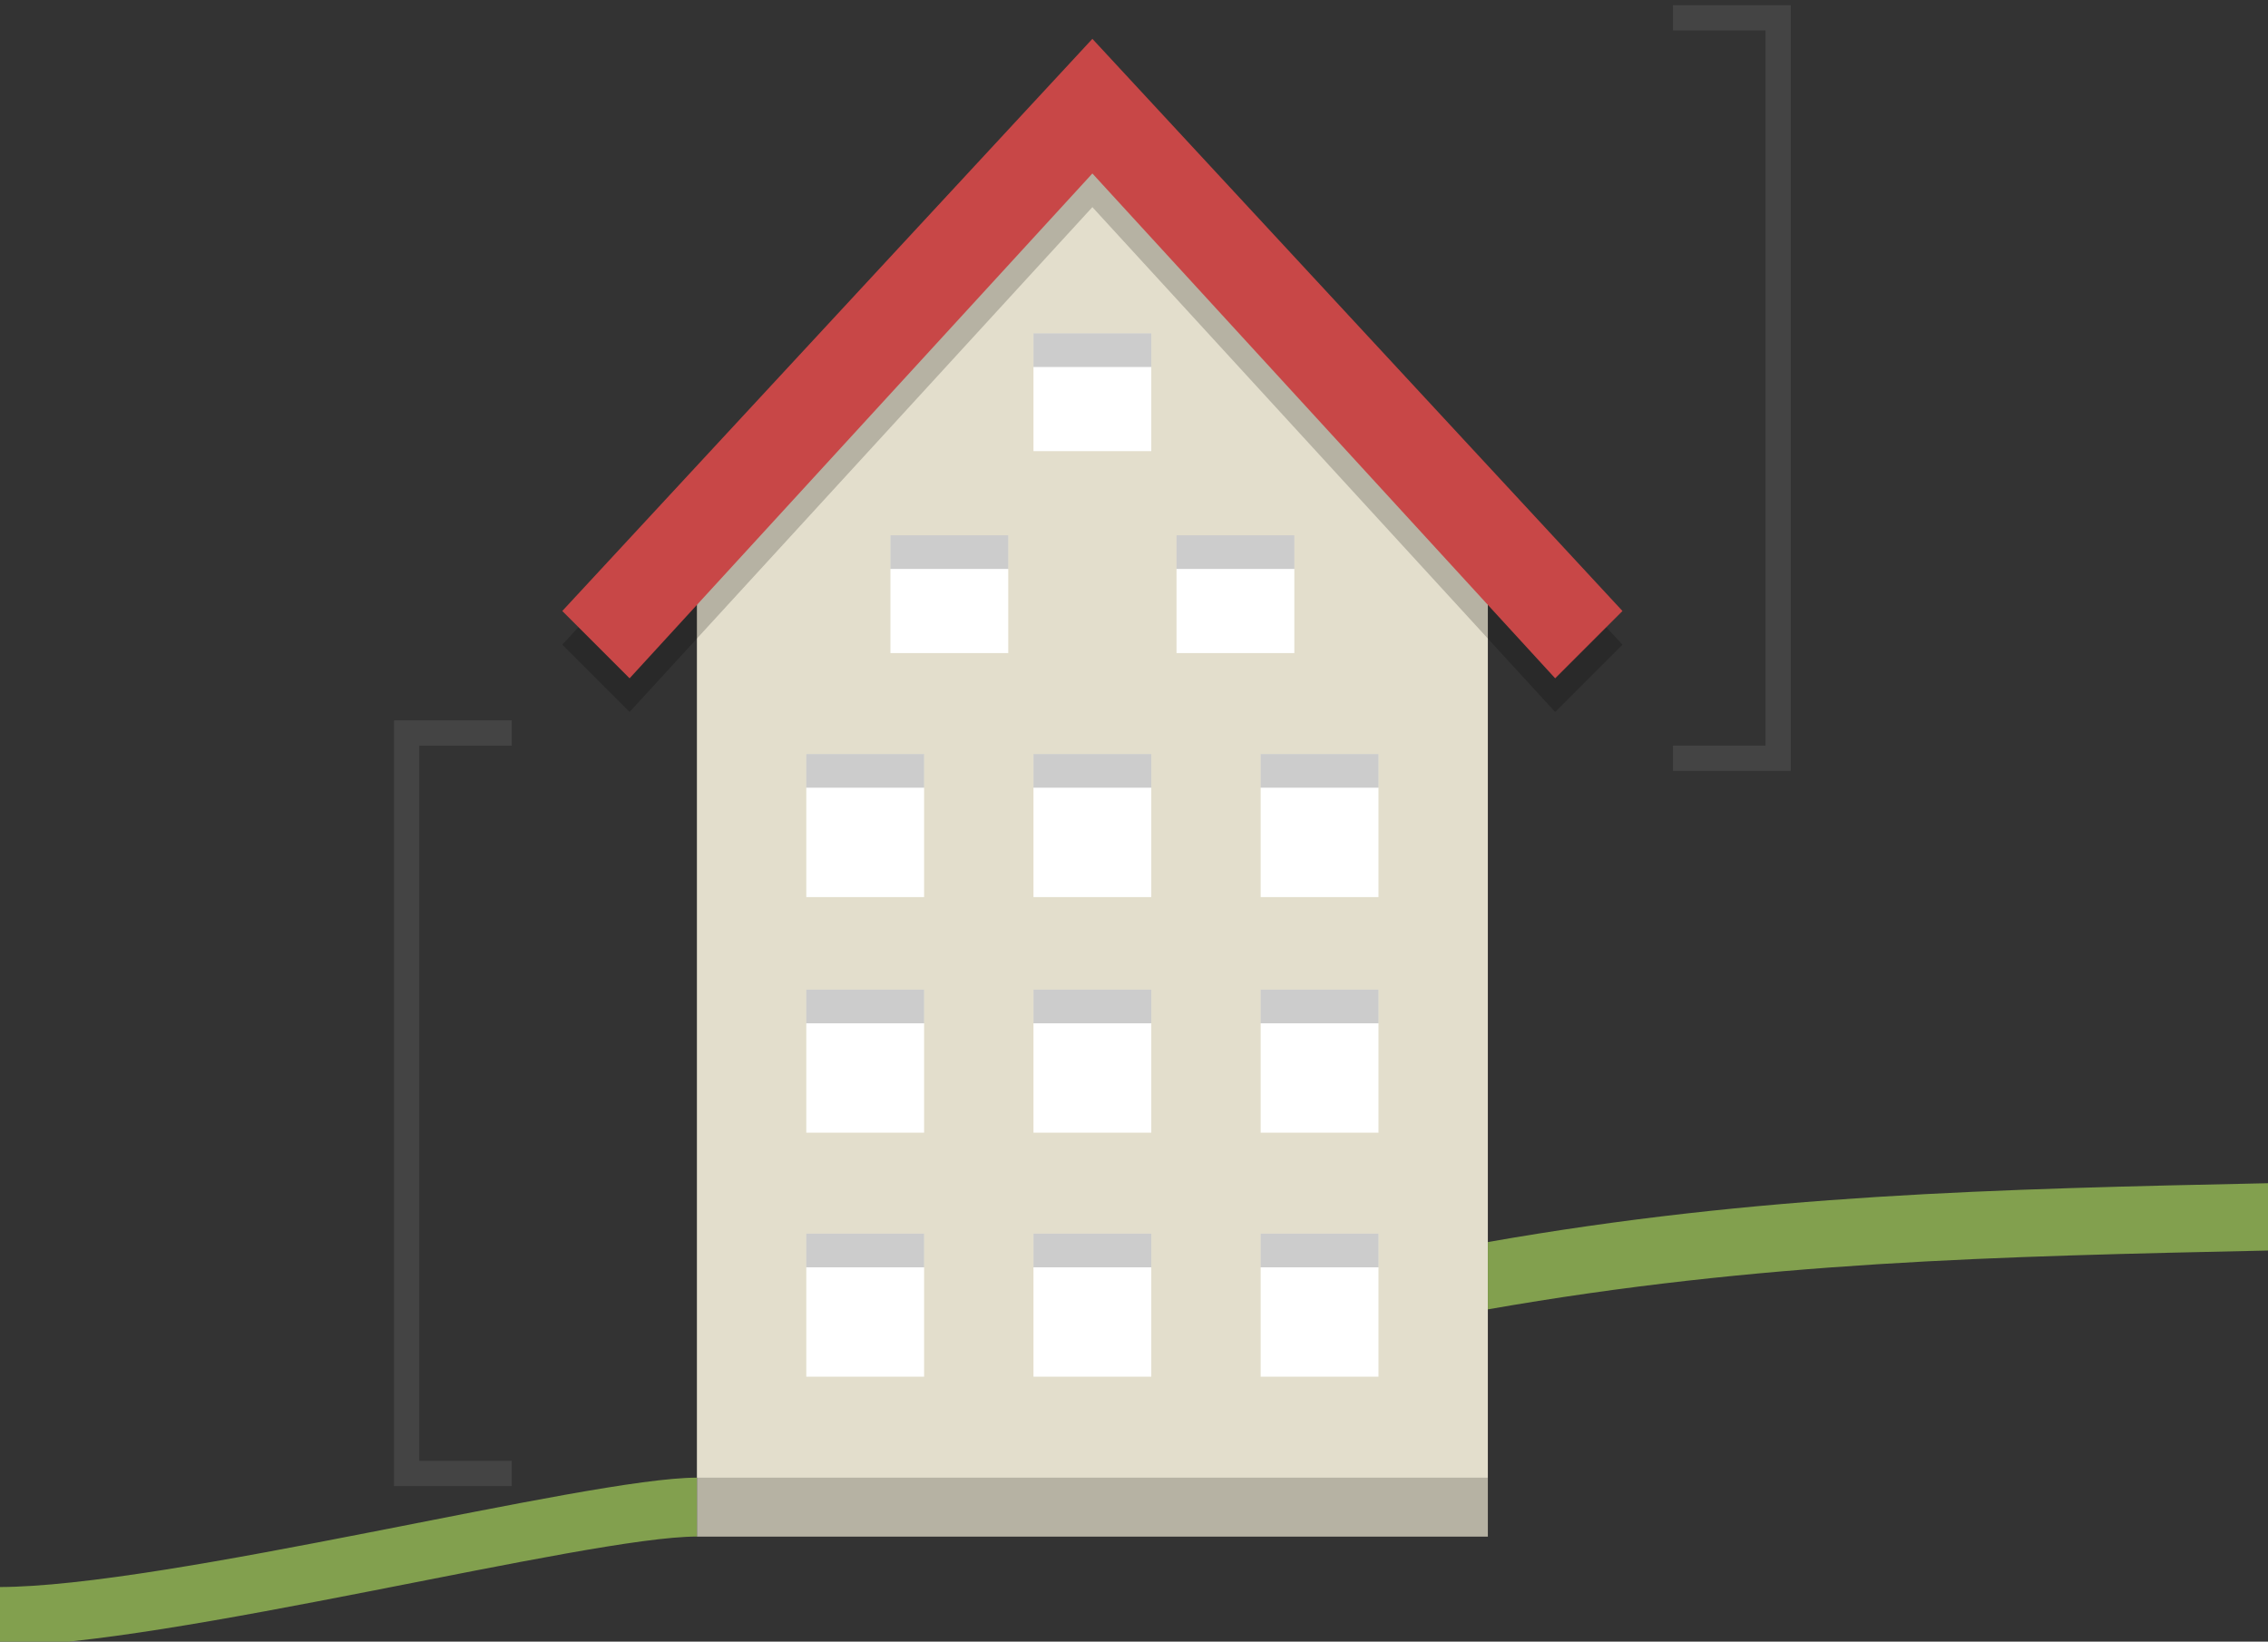 <svg xmlns:dc="http://purl.org/dc/elements/1.1/" xmlns:cc="http://creativecommons.org/ns#" xmlns:rdf="http://www.w3.org/1999/02/22-rdf-syntax-ns#" xmlns:svg="http://www.w3.org/2000/svg" xmlns="http://www.w3.org/2000/svg" width="239" height="173" viewBox="0 0 239 173" version="1.1" id="svg4947"><rect x="0" y="0" width="239" height="173" fill="#333333" stroke="none"/><g id="layer1" transform="translate(0,-251.227)"><g transform="matrix(0.053,0,0,-0.053,99.333,137.295)" id="building_levels"><g id="g4563" transform="matrix(3.346,0,0,3.346,-949.766,-4659.283)"><path id="path5545" d="M 372.84,651.953 137.84,391.953 v -555 h 470 v 555 z" fill="#e3decc" fill-opacity="1" fill-rule="evenodd" stroke="none" stroke-width="5px" stroke-linecap="butt" stroke-linejoin="miter" stroke-opacity="1"/><path id="path5639-3" d="M 372.84,706.953 57.84,366.953 l 40,-40 275,300 275,-300 40,40 z" fill="#000000" fill-opacity="0.2" fill-rule="evenodd" stroke="none" stroke-width="5px" stroke-linecap="butt" stroke-linejoin="miter" stroke-opacity="1"/><path id="path5639" d="M 372.84,726.953 57.84,386.953 l 40,-40 275,300 275,-300 40,40 z" fill="#c84747" fill-opacity="1" fill-rule="evenodd" stroke="none" stroke-width="5px" stroke-linecap="butt" stroke-linejoin="miter" stroke-opacity="1"/><rect transform="scale(1,-1)" y="-431.953" x="422.84" height="70" width="70" id="rect5591-3-7-1-6-8" opacity="1" vector-effect="none" fill="#ffffff" fill-opacity="1" stroke="none" stroke-width="20" stroke-linecap="round" stroke-linejoin="miter" stroke-miterlimit="4" stroke-dasharray="none" stroke-dashoffset="0" stroke-opacity="1" paint-order="normal"/><rect transform="scale(1,-1)" y="-431.953" x="252.84" height="70" width="70" id="rect5591-3-7-5-4-7-5" opacity="1" vector-effect="none" fill="#ffffff" fill-opacity="1" stroke="none" stroke-width="20" stroke-linecap="round" stroke-linejoin="miter" stroke-miterlimit="4" stroke-dasharray="none" stroke-dashoffset="0" stroke-opacity="1" paint-order="normal"/><rect transform="scale(1,-1)" y="-301.953" x="337.84" height="85" width="70" id="rect5591-3-7-5-4-7-5-5" opacity="1" vector-effect="none" fill="#ffffff" fill-opacity="1" stroke="none" stroke-width="20" stroke-linecap="round" stroke-linejoin="miter" stroke-miterlimit="4" stroke-dasharray="none" stroke-dashoffset="0" stroke-opacity="1" paint-order="normal"/><rect transform="scale(1,-1)" y="-301.953" x="202.84" height="85" width="70" id="rect5591-3-7-5-4-7-5-5-5" opacity="1" vector-effect="none" fill="#ffffff" fill-opacity="1" stroke="none" stroke-width="20" stroke-linecap="round" stroke-linejoin="miter" stroke-miterlimit="4" stroke-dasharray="none" stroke-dashoffset="0" stroke-opacity="1" paint-order="normal"/><rect transform="scale(1,-1)" y="-301.953" x="472.84" height="85" width="70" id="rect5591-3-7-5-4-7-5-5-5-8" opacity="1" vector-effect="none" fill="#ffffff" fill-opacity="1" stroke="none" stroke-width="20" stroke-linecap="round" stroke-linejoin="miter" stroke-miterlimit="4" stroke-dasharray="none" stroke-dashoffset="0" stroke-opacity="1" paint-order="normal"/><rect transform="scale(1,-1)" y="-161.953" x="337.84" height="85" width="70" id="rect5591-3-7-5-4-7-5-5-3" opacity="1" vector-effect="none" fill="#ffffff" fill-opacity="1" stroke="none" stroke-width="20" stroke-linecap="round" stroke-linejoin="miter" stroke-miterlimit="4" stroke-dasharray="none" stroke-dashoffset="0" stroke-opacity="1" paint-order="normal"/><rect transform="scale(1,-1)" y="-161.953" x="202.84" height="85" width="70" id="rect5591-3-7-5-4-7-5-5-5-84" opacity="1" vector-effect="none" fill="#ffffff" fill-opacity="1" stroke="none" stroke-width="20" stroke-linecap="round" stroke-linejoin="miter" stroke-miterlimit="4" stroke-dasharray="none" stroke-dashoffset="0" stroke-opacity="1" paint-order="normal"/><rect transform="scale(1,-1)" y="-161.953" x="472.84" height="85" width="70" id="rect5591-3-7-5-4-7-5-5-5-8-8" opacity="1" vector-effect="none" fill="#ffffff" fill-opacity="1" stroke="none" stroke-width="20" stroke-linecap="round" stroke-linejoin="miter" stroke-miterlimit="4" stroke-dasharray="none" stroke-dashoffset="0" stroke-opacity="1" paint-order="normal"/><rect transform="scale(1,-1)" y="-16.953" x="337.84" height="85" width="70" id="rect5591-3-7-5-4-7-5-5-3-4" opacity="1" vector-effect="none" fill="#ffffff" fill-opacity="1" stroke="none" stroke-width="20" stroke-linecap="round" stroke-linejoin="miter" stroke-miterlimit="4" stroke-dasharray="none" stroke-dashoffset="0" stroke-opacity="1" paint-order="normal"/><rect transform="scale(1,-1)" y="-16.953" x="202.84" height="85" width="70" id="rect5591-3-7-5-4-7-5-5-5-84-6" opacity="1" vector-effect="none" fill="#ffffff" fill-opacity="1" stroke="none" stroke-width="20" stroke-linecap="round" stroke-linejoin="miter" stroke-miterlimit="4" stroke-dasharray="none" stroke-dashoffset="0" stroke-opacity="1" paint-order="normal"/><rect transform="scale(1,-1)" y="-16.953" x="472.84" height="85" width="70" id="rect5591-3-7-5-4-7-5-5-5-8-8-8" opacity="1" vector-effect="none" fill="#ffffff" fill-opacity="1" stroke="none" stroke-width="20" stroke-linecap="round" stroke-linejoin="miter" stroke-miterlimit="4" stroke-dasharray="none" stroke-dashoffset="0" stroke-opacity="1" paint-order="normal"/><rect transform="scale(1,-1)" y="-551.953" x="337.84" height="70" width="70" id="rect5591-3-7-5-4-7-5-1" opacity="1" vector-effect="none" fill="#ffffff" fill-opacity="1" stroke="none" stroke-width="20" stroke-linecap="round" stroke-linejoin="miter" stroke-miterlimit="4" stroke-dasharray="none" stroke-dashoffset="0" stroke-opacity="1" paint-order="normal"/><rect transform="scale(1,-1)" y="-301.953" x="472.84" height="20" width="70" id="rect5851" opacity="1" vector-effect="none" fill="#000000" fill-opacity="0.2" stroke="none" stroke-width="20" stroke-linecap="round" stroke-linejoin="miter" stroke-miterlimit="4" stroke-dasharray="none" stroke-dashoffset="0" stroke-opacity="1" paint-order="normal"/><rect transform="scale(1,-1)" y="-301.953" x="337.84" height="20" width="70" id="rect5851-2" opacity="1" vector-effect="none" fill="#000000" fill-opacity="0.2" stroke="none" stroke-width="20" stroke-linecap="round" stroke-linejoin="miter" stroke-miterlimit="4" stroke-dasharray="none" stroke-dashoffset="0" stroke-opacity="1" paint-order="normal"/><rect transform="scale(1,-1)" y="-301.953" x="202.84" height="20" width="70" id="rect5851-5" opacity="1" vector-effect="none" fill="#000000" fill-opacity="0.2" stroke="none" stroke-width="20" stroke-linecap="round" stroke-linejoin="miter" stroke-miterlimit="4" stroke-dasharray="none" stroke-dashoffset="0" stroke-opacity="1" paint-order="normal"/><rect transform="scale(1,-1)" y="-431.953" x="252.84" height="20" width="70" id="rect5851-9" opacity="1" vector-effect="none" fill="#000000" fill-opacity="0.2" stroke="none" stroke-width="20" stroke-linecap="round" stroke-linejoin="miter" stroke-miterlimit="4" stroke-dasharray="none" stroke-dashoffset="0" stroke-opacity="1" paint-order="normal"/><rect transform="scale(1,-1)" y="-431.953" x="422.84" height="20" width="70" id="rect5851-93" opacity="1" vector-effect="none" fill="#000000" fill-opacity="0.2" stroke="none" stroke-width="20" stroke-linecap="round" stroke-linejoin="miter" stroke-miterlimit="4" stroke-dasharray="none" stroke-dashoffset="0" stroke-opacity="1" paint-order="normal"/><rect transform="scale(1,-1)" y="-551.953" x="337.84" height="20" width="70" id="rect5851-3" opacity="1" vector-effect="none" fill="#000000" fill-opacity="0.2" stroke="none" stroke-width="20" stroke-linecap="round" stroke-linejoin="miter" stroke-miterlimit="4" stroke-dasharray="none" stroke-dashoffset="0" stroke-opacity="1" paint-order="normal"/><rect transform="scale(1,-1)" y="-161.953" x="202.84" height="20" width="70" id="rect5851-58" opacity="1" vector-effect="none" fill="#000000" fill-opacity="0.2" stroke="none" stroke-width="20" stroke-linecap="round" stroke-linejoin="miter" stroke-miterlimit="4" stroke-dasharray="none" stroke-dashoffset="0" stroke-opacity="1" paint-order="normal"/><rect transform="scale(1,-1)" y="-161.953" x="337.84" height="20" width="70" id="rect5851-98" opacity="1" vector-effect="none" fill="#000000" fill-opacity="0.2" stroke="none" stroke-width="20" stroke-linecap="round" stroke-linejoin="miter" stroke-miterlimit="4" stroke-dasharray="none" stroke-dashoffset="0" stroke-opacity="1" paint-order="normal"/><rect transform="scale(1,-1)" y="-161.953" x="472.84" height="20" width="70" id="rect5851-6" opacity="1" vector-effect="none" fill="#000000" fill-opacity="0.2" stroke="none" stroke-width="20" stroke-linecap="round" stroke-linejoin="miter" stroke-miterlimit="4" stroke-dasharray="none" stroke-dashoffset="0" stroke-opacity="1" paint-order="normal"/><rect transform="scale(1,-1)" y="-16.953" x="472.84" height="20" width="70" id="rect5851-8" opacity="1" vector-effect="none" fill="#000000" fill-opacity="0.2" stroke="none" stroke-width="20" stroke-linecap="round" stroke-linejoin="miter" stroke-miterlimit="4" stroke-dasharray="none" stroke-dashoffset="0" stroke-opacity="1" paint-order="normal"/><rect transform="scale(1,-1)" y="-16.953" x="337.84" height="20" width="70" id="rect5851-28" opacity="1" vector-effect="none" fill="#000000" fill-opacity="0.2" stroke="none" stroke-width="20" stroke-linecap="round" stroke-linejoin="miter" stroke-miterlimit="4" stroke-dasharray="none" stroke-dashoffset="0" stroke-opacity="1" paint-order="normal"/><rect transform="scale(1,-1)" y="-16.953" x="202.84" height="20" width="70" id="rect5851-30" opacity="1" vector-effect="none" fill="#000000" fill-opacity="0.2" stroke="none" stroke-width="20" stroke-linecap="round" stroke-linejoin="miter" stroke-miterlimit="4" stroke-dasharray="none" stroke-dashoffset="0" stroke-opacity="1" paint-order="normal"/><path id="rect5928" d="m -42.16,321.953 v -15 l 6e-6,-425 v -15 h 70 v 15 h -55 l -6e-6,425 h 55 v 15 z" opacity="1" vector-effect="none" fill="#444444" fill-opacity="1" stroke="none" stroke-width="20" stroke-linecap="round" stroke-linejoin="miter" stroke-miterlimit="4" stroke-dasharray="none" stroke-dashoffset="0" stroke-opacity="1" paint-order="normal"/><path id="rect5931-9" d="m 717.84,746.953 v -15 h 55 V 306.953 h -55 v -15 h 70 v 15 425 15 z" opacity="1" vector-effect="none" fill="#444444" fill-opacity="1" stroke="none" stroke-width="20" stroke-linecap="round" stroke-linejoin="miter" stroke-miterlimit="4" stroke-dasharray="none" stroke-dashoffset="0" stroke-opacity="1" paint-order="normal"/><path id="path5997" d="m -277.16,-193.047 c 100,0 350,65 415,65 v -35 c -65,0 -315,-65 -415,-65 z" fill="#82a04e" fill-opacity="1" fill-rule="evenodd" stroke="none" stroke-width="5px" stroke-linecap="butt" stroke-linejoin="miter" stroke-opacity="1"/><path id="path5999" d="M 607.84,11.953 V -28.047 C 770.34,0.445 909.104,3.414 1072.84,6.953 V 46.953 C 908.408,43.475 768.939,40.265 607.84,11.953 Z" fill="#82a04e" fill-opacity="1" fill-rule="evenodd" stroke="none" stroke-width="5px" stroke-linecap="butt" stroke-linejoin="miter" stroke-opacity="1"/><rect transform="scale(1,-1)" y="128.047" x="137.84" height="35" width="470" id="rect6001" opacity="1" vector-effect="none" fill="#000000" fill-opacity="0.2" stroke="none" stroke-width="20" stroke-linecap="round" stroke-linejoin="miter" stroke-miterlimit="4" stroke-dasharray="none" stroke-dashoffset="0" stroke-opacity="1" paint-order="normal"/><rect transform="scale(1,-1)" y="193.047" x="-327.16" height="35" width="25" id="rect6009-2" opacity="1" vector-effect="none" fill="#82a04e" fill-opacity="1" stroke="none" stroke-width="20" stroke-linecap="round" stroke-linejoin="miter" stroke-miterlimit="4" stroke-dasharray="none" stroke-dashoffset="0" stroke-opacity="1" paint-order="normal"/><rect transform="scale(1,-1)" y="-6.953" x="1097.84" height="235" width="25" id="rect6009-6" opacity="1" vector-effect="none" fill="#c8b689" fill-opacity="0" stroke="none" stroke-width="20" stroke-linecap="round" stroke-linejoin="miter" stroke-miterlimit="4" stroke-dasharray="none" stroke-dashoffset="0" stroke-opacity="1" paint-order="normal"/><rect transform="scale(1,-1)" y="-46.953" x="1097.84" height="40" width="25" id="rect6009-2-9" opacity="1" vector-effect="none" fill="#82a04e" fill-opacity="1" stroke="none" stroke-width="20" stroke-linecap="round" stroke-linejoin="miter" stroke-miterlimit="4" stroke-dasharray="none" stroke-dashoffset="0" stroke-opacity="1" paint-order="normal"/></g></g></g></svg>